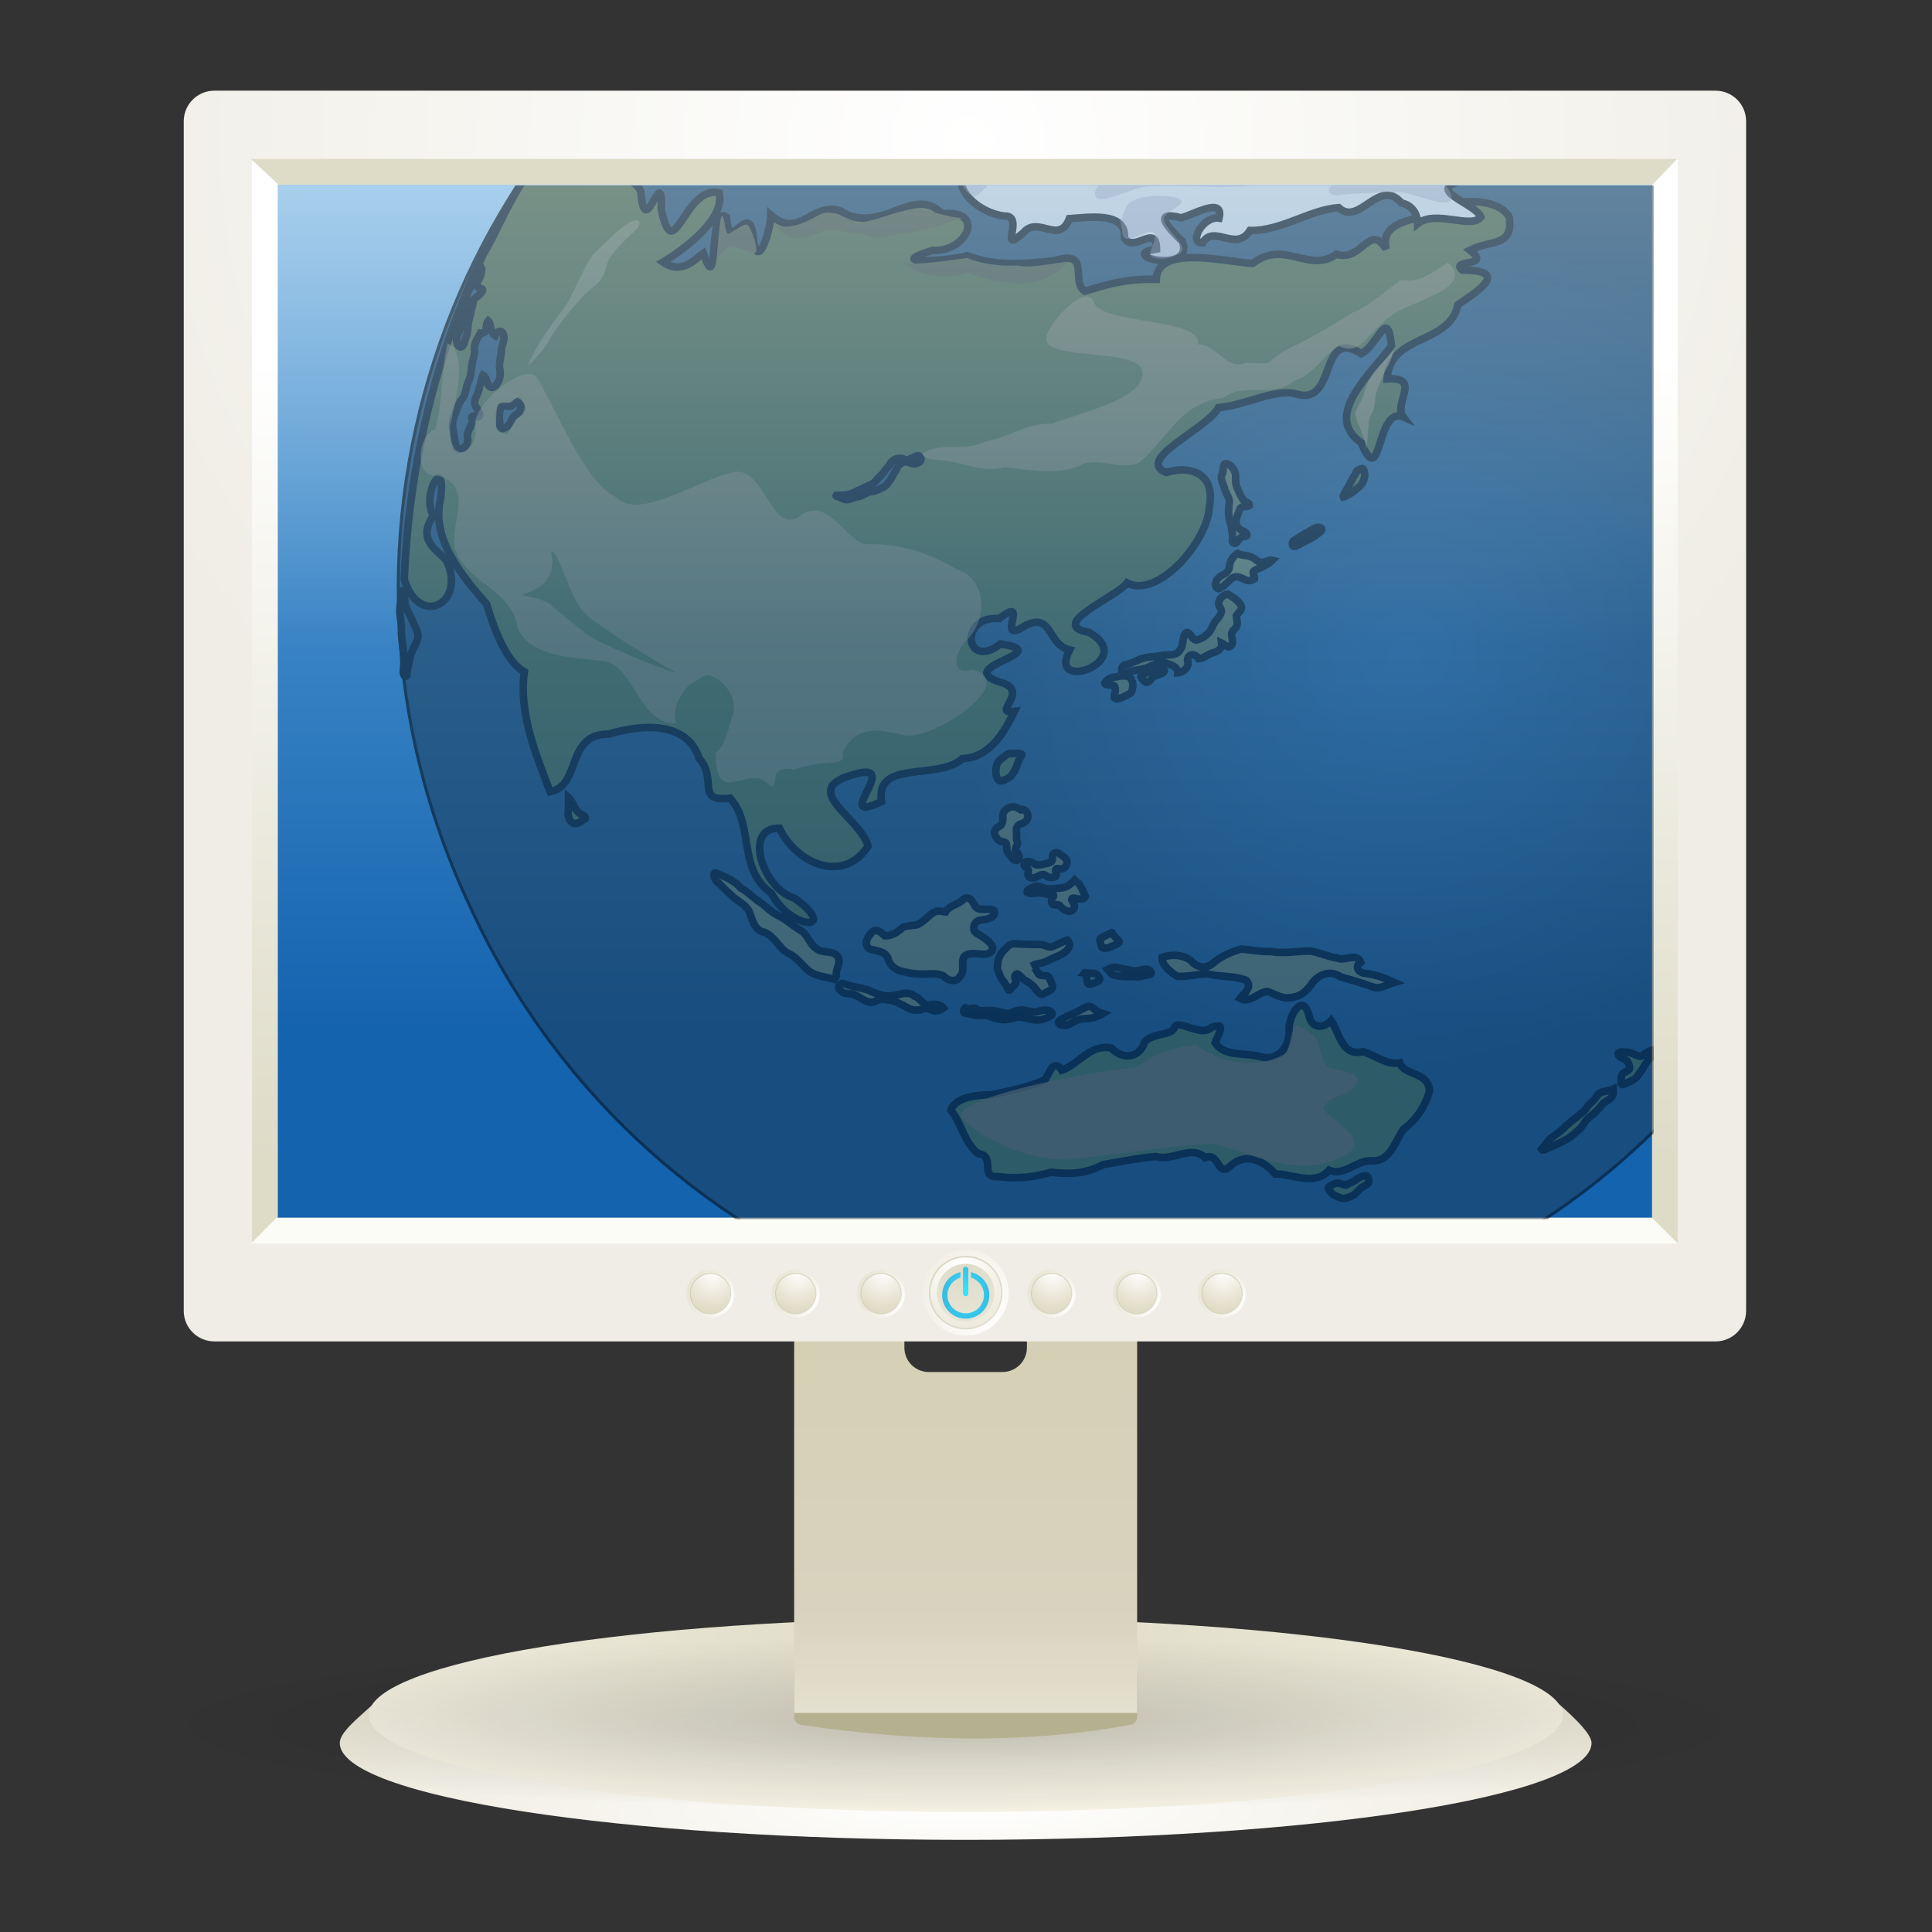 <?xml version="1.0" encoding="utf-8"?>
<!-- Generator: Adobe Illustrator 15.1.0, SVG Export Plug-In . SVG Version: 6.00 Build 0)  -->
<!DOCTYPE svg PUBLIC "-//W3C//DTD SVG 1.1//EN" "http://www.w3.org/Graphics/SVG/1.1/DTD/svg11.dtd">
<svg version="1.1" id="Layer_1" xmlns="http://www.w3.org/2000/svg" xmlns:xlink="http://www.w3.org/1999/xlink" x="0px" y="0px"
	 width="128px" height="128px" viewBox="0 0 128 128" enable-background="new 0 0 128 128" xml:space="preserve">
<rect x="0" y="0" width="128" height="128" fill="#333333" stroke="none"/>
<g id="svg5324" sodipodi:modified="true" sodipodi:docname="rihard_Computer_LCD_display.svg" xmlns:svg="http://www.w3.org/2000/svg" xmlns:inkscape="http://www.inkscape.org/namespaces/inkscape" xmlns:sodipodi="http://sodipodi.sourceforge.net/DTD/sodipodi-0.dtd" xmlns:rdf="http://www.w3.org/1999/02/22-rdf-syntax-ns#" xmlns:cc="http://web.resource.org/cc/" xmlns:dc="http://purl.org/dc/elements/1.1/" sodipodi:version="0.32" inkscape:output_extension="org.inkscape.output.svg.inkscape" inkscape:version="0.44+devel" sodipodi:docbase="C:\Documents and Settings\Molumen\Desktop" xmlns:ns1="http://sozi.baierouge.fr">
	
		<sodipodi:namedview  inkscape:pageshadow="2" objecttolerance="10" borderopacity="1.0" inkscape:window-height="977" inkscape:guide-bbox="true" inkscape:zoom="0.7" bordercolor="#666666" inkscape:document-units="px" inkscape:window-width="1280" inkscape:cx="466.66505" pagecolor="#ffffff" id="base" guidetolerance="10" inkscape:window-x="119" inkscape:pageopacity="0.0" gridtolerance="10000" inkscape:cy="238.97378" inkscape:window-y="101" showguides="true" inkscape:current-layer="layer1">
		</sodipodi:namedview>
	<g id="layer1" transform="translate(-98.261 -127.61)" inkscape:groupmode="layer" inkscape:label="Layer 1">
		<g id="g2093" transform="matrix(.942 0 0 .942 21.367 22.435)">
			<g id="g2084">
				<g id="g5182" transform="matrix(1.282 0 0 1.282 19.881 56.719)">
					
						<radialGradient id="path5184_1_" cx="856.096" cy="8591.103" r="146.576" gradientTransform="matrix(0.449 0 0 0.067 -283.082 -433.365)" gradientUnits="userSpaceOnUse">
						<stop  offset="0" style="stop-color:#FFFFFF"/>
						<stop  offset="1" style="stop-color:#E0DBC4"/>
					</radialGradient>
					<path id="path5184" sodipodi:nodetypes="cssscsc" fill="url(#path5184_1_)" d="M68.801,136.194
						c-0.961,0.881-1.996,1.678-1.996,2.275c0,2.933,15.383,5.316,34.337,5.316c18.954,0,34.337-2.384,34.337-5.316
						c0-0.598-1.422-1.825-2.253-2.534c-1.931,2.635-15.327,5.508-32.083,5.508C84.384,141.442,70.73,138.829,68.801,136.194z"/>
					
						<radialGradient id="path5186_1_" cx="1129.702" cy="10284.143" r="139.835" gradientTransform="matrix(0.342 0 0 0.055 -284.987 -433.347)" gradientUnits="userSpaceOnUse">
						<stop  offset="0" style="stop-color:#DEDBC7"/>
						<stop  offset="1" style="stop-color:#F4F1E3"/>
					</radialGradient>
					
						<path id="path5186" sodipodi:cx="266.52026" sodipodi:cy="440.30438" sodipodi:ry="22.688124" sodipodi:type="arc" sodipodi:rx="139.77971" fill="url(#path5186_1_)" d="
						M133.894,136.938c0,2.935-14.662,5.315-32.748,5.315c-18.087,0-32.748-2.38-32.748-5.315c0-2.937,14.662-5.315,32.748-5.315
						C119.232,131.622,133.894,134.002,133.894,136.938z"/>
				</g>
				
					<radialGradient id="path5272_1_" cx="1627.403" cy="20582.047" r="177.362" gradientTransform="matrix(0.32 0 0 0.035 -371.992 -487.406)" gradientUnits="userSpaceOnUse">
					<stop  offset="0" style="stop-color:#000000"/>
					<stop  offset="1" style="stop-color:#000000;stop-opacity:0"/>
				</radialGradient>
				
					<path id="path5272" sodipodi:cx="274.75818" sodipodi:cy="438.67413" sodipodi:ry="23.603386" sodipodi:type="arc" sodipodi:rx="177.3942" opacity="0.192" fill="url(#path5272_1_)" enable-background="new    " d="
					M213.493,231.895c0,3.852-28.654,6.976-64,6.976c-35.346,0-64-3.123-64-6.976c0-3.853,28.654-6.976,64-6.976
					C184.838,224.919,213.493,228.042,213.493,231.895z"/>
				<g id="g5188" transform="matrix(1.282 0 0 1.282 26.824 49.03)">
					<path id="path5190" sodipodi:nodetypes="ccccccccc" fill="#B4B190" d="M86.77,140.188h17.908c0.254,0,0.454,0.202,0.454,0.455
						v2.393c0,0.251-0.201,0.451-0.454,0.451c-5.969,1.083-11.939,0.87-17.908,0c-0.251,0-0.452-0.201-0.452-0.451v-2.393
						C86.317,140.39,86.519,140.188,86.77,140.188z"/>
					
						<linearGradient id="path5192_1_" gradientUnits="userSpaceOnUse" x1="769.091" y1="1804.265" x2="769.091" y2="1898.678" gradientTransform="matrix(0.342 0 0 0.342 -167.15 -496.001)">
						<stop  offset="0" style="stop-color:#D4CFB4"/>
						<stop  offset="0.5" style="stop-color:#D8D3BE"/>
						<stop  offset="1" style="stop-color:#FAF8EF"/>
					</linearGradient>
					<path id="path5192" fill="url(#path5192_1_)" d="M86.317,120.698v22.119h18.816v-22.119h-6.046v2.08
						c0,0.743-0.602,1.338-1.347,1.338h-4.035c-0.745,0-1.34-0.595-1.34-1.338v-2.08H86.317z"/>
				</g>
			</g>
			<g id="g5691">
				
					<radialGradient id="rect5196_1_" cx="1444.62" cy="2192.767" r="182.306" gradientTransform="matrix(0.359 0 0 0.321 -368.834 -582.371)" gradientUnits="userSpaceOnUse">
					<stop  offset="0" style="stop-color:#FFFFFF"/>
					<stop  offset="1" style="stop-color:#EFEDE5"/>
				</radialGradient>
				<path id="rect5196" fill="url(#rect5196_1_)" d="M96.704,118.028h105.579c1.19,0,2.153,0.964,2.153,2.153v83.661
					c0,1.191-0.965,2.153-2.153,2.153H96.704c-1.189,0-2.153-0.964-2.153-2.153v-83.661
					C94.551,118.992,95.515,118.028,96.704,118.028z"/>
				
					<linearGradient id="rect5198_1_" gradientUnits="userSpaceOnUse" x1="2599.628" y1="3310.475" x2="2599.628" y2="3801.844" gradientTransform="matrix(0.208 0 0 0.208 -391.483 -606.74)">
					<stop  offset="0" style="stop-color:#9DDBFF"/>
					<stop  offset="1" style="stop-color:#1463AF"/>
				</linearGradient>
				<rect id="rect5198" x="101.156" y="124.633" fill="url(#rect5198_1_)" width="96.674" height="72.656"/>
				
					<linearGradient id="path5200_1_" gradientUnits="userSpaceOnUse" x1="1932.884" y1="2398.11" x2="1932.884" y2="2649.992" gradientTransform="matrix(0.267 0 0 0.293 -366.042 -619.343)">
					<stop  offset="0" style="stop-color:#FFFFFF"/>
					<stop  offset="1" style="stop-color:#FFFFFF;stop-opacity:0"/>
				</linearGradient>
				<path id="path5200" fill="url(#path5200_1_)" d="M101.158,124.635v39.411h96.674v-39.411H101.158z"/>
				<path id="path5202" sodipodi:nodetypes="ccccc" fill="#DEDBC7" d="M99.279,122.831h100.292l-1.742,1.801h-96.674L99.279,122.831
					L99.279,122.831z"/>
				
					<linearGradient id="path5204_1_" gradientUnits="userSpaceOnUse" x1="1753.897" y1="2944.376" x2="1753.897" y2="2734.612" gradientTransform="matrix(0.267 0 0 0.267 -367.543 -593.173)">
					<stop  offset="0" style="stop-color:#DEDBC7"/>
					<stop  offset="1" style="stop-color:#FFFFFF"/>
				</linearGradient>
				<path id="path5204" sodipodi:nodetypes="ccccc" fill="url(#path5204_1_)" d="M99.354,199.063v-76.157l1.802,1.675v72.648
					L99.354,199.063z"/>
				<path id="path5206" sodipodi:nodetypes="ccccc" fill="#FCFCF6" d="M199.676,199.114H99.279l1.792-1.799h96.782L199.676,199.114z
					"/>
				
					<linearGradient id="path5208_1_" gradientUnits="userSpaceOnUse" x1="-2088.97" y1="2944.378" x2="-2088.97" y2="2734.612" gradientTransform="matrix(-0.267 0 0 0.267 -358.446 -593.043)">
					<stop  offset="0" style="stop-color:#DEDBC7"/>
					<stop  offset="1" style="stop-color:#FFFFFF"/>
				</linearGradient>
				<path id="path5208" sodipodi:nodetypes="ccccc" fill="url(#path5208_1_)" d="M199.622,199.09v-76.264l-1.801,1.886v72.595
					L199.622,199.09z"/>
				<g id="g5210" transform="matrix(1.282 0 0 1.282 15.881 49.03)">
					<g id="g5212" transform="translate(-8.484 -26.418)">
						
							<radialGradient id="path5214_1_" cx="253.999" cy="677.829" r="5.75" gradientTransform="matrix(1.555 0 0 1.703 -280.968 -1007.019)" gradientUnits="userSpaceOnUse">
							<stop  offset="0" style="stop-color:#FFFFFF"/>
							<stop  offset="1" style="stop-color:#E0DBC4"/>
						</radialGradient>
						
							<path id="path5214" sodipodi:cx="288.25" sodipodi:cy="387.61218" sodipodi:ry="5.75" sodipodi:type="arc" sodipodi:rx="5.75" fill="url(#path5214_1_)" d="
							M115.107,146.181c0,1.302-1.056,2.356-2.359,2.356c-1.302,0-2.357-1.054-2.357-2.356c0-1.303,1.056-2.359,2.357-2.359
							C114.051,143.824,115.107,144.879,115.107,146.181z"/>
						
							<path id="path5216" sodipodi:cx="288.25" sodipodi:cy="387.61218" sodipodi:ry="5.75" sodipodi:type="arc" sodipodi:rx="5.75" fill="#B4B190" fill-opacity="0.401" d="
							M114.769,146.181c0,1.116-0.906,2.021-2.021,2.021c-1.116,0-2.021-0.905-2.021-2.021c0-1.117,0.904-2.021,2.021-2.021
							C113.863,144.16,114.769,145.064,114.769,146.181z"/>
						
							<radialGradient id="path5218_1_" cx="411.702" cy="877.224" r="5.752" gradientTransform="matrix(0.961 0 0 1.047 -283.144 -773.825)" gradientUnits="userSpaceOnUse">
							<stop  offset="0" style="stop-color:#FFFFFF"/>
							<stop  offset="1" style="stop-color:#E0DBC4"/>
						</radialGradient>
						
							<path id="path5218" sodipodi:cx="288.25" sodipodi:cy="387.61218" sodipodi:ry="5.75" sodipodi:type="arc" sodipodi:rx="5.75" fill="url(#path5218_1_)" d="
							M114.685,146.181c0,1.07-0.868,1.936-1.937,1.936c-1.069,0-1.937-0.867-1.937-1.936c0-1.069,0.867-1.937,1.937-1.937
							C113.818,144.244,114.685,145.112,114.685,146.181z"/>
						
							<radialGradient id="path5220_1_" cx="222.217" cy="656.673" r="5.763" gradientTransform="matrix(1.766 0 0 1.806 -279.76 -1041.121)" gradientUnits="userSpaceOnUse">
							<stop  offset="0" style="stop-color:#DEDBC7"/>
							<stop  offset="1" style="stop-color:#FFFFFF"/>
						</radialGradient>
						
							<path id="path5220" sodipodi:cx="288.25" sodipodi:cy="387.61218" sodipodi:ry="5.75" sodipodi:type="arc" sodipodi:rx="5.75" fill="url(#path5220_1_)" d="
							M114.329,146.18c0,0.874-0.708,1.582-1.582,1.582c-0.873,0-1.582-0.708-1.582-1.582c0-0.873,0.708-1.581,1.582-1.581
							C113.62,144.599,114.329,145.307,114.329,146.18z"/>
						
							<radialGradient id="path5222_1_" cx="753.495" cy="1126.646" r="5.509" gradientTransform="matrix(0.517 0 0 0.684 -276.762 -624.413)" gradientUnits="userSpaceOnUse">
							<stop  offset="0" style="stop-color:#31E8FF"/>
							<stop  offset="1" style="stop-color:#4283C1"/>
						</radialGradient>
						<path id="path5222" fill="url(#path5222_1_)" d="M112.749,144.757c-0.082,0-0.148,0.065-0.148,0.146v1.326
							c0,0.078,0.065,0.146,0.148,0.146c0.08,0,0.145-0.066,0.145-0.146v-1.326C112.894,144.821,112.828,144.757,112.749,144.757z
							 M112.461,145.054c-0.577,0.132-1.005,0.647-1.005,1.261c0,0.714,0.579,1.293,1.293,1.293c0.712,0,1.294-0.579,1.294-1.293
							c0-0.615-0.432-1.13-1.005-1.261v0.302c0.412,0.125,0.712,0.506,0.712,0.959c0,0.552-0.446,0.999-1,0.999
							c-0.553,0-1.001-0.447-1.001-0.999c0-0.453,0.3-0.834,0.712-0.959V145.054z"/>
					</g>
					<g id="g5224" transform="matrix(.804 0 0 .804 64.82 23.134)">
						
							<radialGradient id="path5226_1_" cx="555.88" cy="1288.231" r="5.751" gradientTransform="matrix(0.699 0 0 0.765 -332.512 -864.569)" gradientUnits="userSpaceOnUse">
							<stop  offset="0" style="stop-color:#FFFFFF"/>
							<stop  offset="1" style="stop-color:#E0DBC4"/>
						</radialGradient>
						
							<path id="path5226" sodipodi:cx="288.25" sodipodi:cy="387.61218" sodipodi:ry="5.75" sodipodi:type="arc" sodipodi:rx="5.75" fill="url(#path5226_1_)" d="
							M56.558,120.251c0,0.906-0.736,1.639-1.64,1.639c-0.907,0-1.64-0.735-1.64-1.639c0-0.907,0.734-1.64,1.64-1.64
							C55.825,118.611,56.558,119.345,56.558,120.251z"/>
						
							<path id="path5228" sodipodi:cx="288.25" sodipodi:cy="387.61218" sodipodi:ry="5.75" sodipodi:type="arc" sodipodi:rx="5.75" fill="#A6A48B" fill-opacity="0.401" d="
							M56.324,120.252c0,0.777-0.629,1.406-1.405,1.406c-0.777,0-1.407-0.629-1.407-1.406s0.63-1.407,1.407-1.407
							C55.695,118.848,56.324,119.475,56.324,120.252z"/>
						
							<radialGradient id="path5230_1_" cx="994.205" cy="1844.194" r="5.748" gradientTransform="matrix(0.432 0 0 0.47 -374.475 -748.053)" gradientUnits="userSpaceOnUse">
							<stop  offset="0" style="stop-color:#FFFFFF"/>
							<stop  offset="1" style="stop-color:#E0DBC4"/>
						</radialGradient>
						
							<path id="path5230" sodipodi:cx="288.25" sodipodi:cy="387.61218" sodipodi:ry="5.75" sodipodi:type="arc" sodipodi:rx="5.75" fill="url(#path5230_1_)" d="
							M56.263,120.25c0,0.745-0.602,1.346-1.346,1.346s-1.346-0.603-1.346-1.346c0-0.745,0.604-1.347,1.346-1.347
							C55.662,118.903,56.263,119.506,56.263,120.25z"/>
					</g>
					<g id="g5232" transform="matrix(.804 0 0 .804 84.82 23.134)">
						
							<radialGradient id="path5234_1_" cx="505.345" cy="1288.231" r="5.754" gradientTransform="matrix(0.699 0 0 0.765 -316.267 -864.569)" gradientUnits="userSpaceOnUse">
							<stop  offset="0" style="stop-color:#FFFFFF"/>
							<stop  offset="1" style="stop-color:#E0DBC4"/>
						</radialGradient>
						
							<path id="path5234" sodipodi:cx="288.25" sodipodi:cy="387.61218" sodipodi:ry="5.75" sodipodi:type="arc" sodipodi:rx="5.75" fill="url(#path5234_1_)" d="
							M37.5,120.251c0,0.906-0.736,1.639-1.64,1.639c-0.906,0-1.64-0.735-1.64-1.639c0-0.907,0.735-1.64,1.64-1.64
							C36.766,118.611,37.5,119.345,37.5,120.251z"/>
						
							<path id="path5236" sodipodi:cx="288.25" sodipodi:cy="387.61218" sodipodi:ry="5.75" sodipodi:type="arc" sodipodi:rx="5.75" fill="#A6A48B" fill-opacity="0.401" d="
							M37.267,120.252c0,0.777-0.63,1.406-1.406,1.406c-0.778,0-1.406-0.629-1.406-1.406s0.628-1.407,1.406-1.407
							C36.637,118.848,37.267,119.475,37.267,120.252z"/>
						
							<radialGradient id="path5238_1_" cx="943.674" cy="1844.194" r="5.751" gradientTransform="matrix(0.432 0 0 0.47 -371.713 -748.053)" gradientUnits="userSpaceOnUse">
							<stop  offset="0" style="stop-color:#FFFFFF"/>
							<stop  offset="1" style="stop-color:#E0DBC4"/>
						</radialGradient>
						
							<path id="path5238" sodipodi:cx="288.25" sodipodi:cy="387.61218" sodipodi:ry="5.75" sodipodi:type="arc" sodipodi:rx="5.75" fill="url(#path5238_1_)" d="
							M37.206,120.25c0,0.745-0.604,1.346-1.346,1.346c-0.745,0-1.348-0.603-1.348-1.346c0-0.745,0.604-1.347,1.348-1.347
							C36.604,118.903,37.206,119.506,37.206,120.25z"/>
					</g>
					<g id="g5240" transform="matrix(.804 0 0 .804 104.82 23.134)">
						
							<radialGradient id="path5242_1_" cx="454.811" cy="1288.231" r="5.751" gradientTransform="matrix(0.699 0 0 0.765 -300.022 -864.569)" gradientUnits="userSpaceOnUse">
							<stop  offset="0" style="stop-color:#FFFFFF"/>
							<stop  offset="1" style="stop-color:#E0DBC4"/>
						</radialGradient>
						
							<path id="path5242" sodipodi:cx="288.25" sodipodi:cy="387.61218" sodipodi:ry="5.75" sodipodi:type="arc" sodipodi:rx="5.75" fill="url(#path5242_1_)" d="
							M18.441,120.251c0,0.906-0.734,1.639-1.639,1.639c-0.907,0-1.64-0.735-1.64-1.639c0-0.907,0.736-1.64,1.64-1.64
							C17.709,118.611,18.441,119.345,18.441,120.251z"/>
						
							<path id="path5244" sodipodi:cx="288.25" sodipodi:cy="387.61218" sodipodi:ry="5.75" sodipodi:type="arc" sodipodi:rx="5.75" fill="#A6A48B" fill-opacity="0.401" d="
							M18.209,120.252c0,0.777-0.629,1.406-1.406,1.406s-1.407-0.629-1.407-1.406s0.63-1.407,1.407-1.407
							S18.209,119.475,18.209,120.252z"/>
						
							<radialGradient id="path5246_1_" cx="893.138" cy="1844.194" r="5.748" gradientTransform="matrix(0.432 0 0 0.47 -368.952 -748.053)" gradientUnits="userSpaceOnUse">
							<stop  offset="0" style="stop-color:#FFFFFF"/>
							<stop  offset="1" style="stop-color:#E0DBC4"/>
						</radialGradient>
						
							<path id="path5246" sodipodi:cx="288.25" sodipodi:cy="387.61218" sodipodi:ry="5.75" sodipodi:type="arc" sodipodi:rx="5.75" fill="url(#path5246_1_)" d="
							M18.15,120.25c0,0.745-0.604,1.346-1.347,1.346s-1.346-0.603-1.346-1.346c0-0.745,0.603-1.347,1.346-1.347
							S18.15,119.506,18.15,120.25z"/>
					</g>
					<g id="g5248" transform="matrix(.804 0 0 .804 24.82 23.134)">
						
							<radialGradient id="path5250_1_" cx="656.947" cy="1288.231" r="5.751" gradientTransform="matrix(0.699 0 0 0.765 -365.002 -864.569)" gradientUnits="userSpaceOnUse">
							<stop  offset="0" style="stop-color:#FFFFFF"/>
							<stop  offset="1" style="stop-color:#E0DBC4"/>
						</radialGradient>
						
							<path id="path5250" sodipodi:cx="288.25" sodipodi:cy="387.61218" sodipodi:ry="5.75" sodipodi:type="arc" sodipodi:rx="5.75" fill="url(#path5250_1_)" d="
							M94.674,120.251c0,0.906-0.734,1.639-1.64,1.639s-1.64-0.735-1.64-1.639c0-0.907,0.735-1.64,1.64-1.64
							C93.94,118.611,94.674,119.345,94.674,120.251z"/>
						
							<path id="path5252" sodipodi:cx="288.25" sodipodi:cy="387.61218" sodipodi:ry="5.75" sodipodi:type="arc" sodipodi:rx="5.75" fill="#A6A48B" fill-opacity="0.401" d="
							M94.44,120.252c0,0.777-0.629,1.406-1.406,1.406c-0.776,0-1.406-0.629-1.406-1.406s0.629-1.407,1.406-1.407
							C93.811,118.848,94.44,119.475,94.44,120.252z"/>
						
							<radialGradient id="path5254_1_" cx="1095.274" cy="1844.194" r="5.748" gradientTransform="matrix(0.432 0 0 0.47 -379.997 -748.053)" gradientUnits="userSpaceOnUse">
							<stop  offset="0" style="stop-color:#FFFFFF"/>
							<stop  offset="1" style="stop-color:#E0DBC4"/>
						</radialGradient>
						
							<path id="path5254" sodipodi:cx="288.25" sodipodi:cy="387.61218" sodipodi:ry="5.75" sodipodi:type="arc" sodipodi:rx="5.75" fill="url(#path5254_1_)" d="
							M94.38,120.25c0,0.745-0.603,1.346-1.347,1.346c-0.744,0-1.347-0.603-1.347-1.346c0-0.745,0.603-1.347,1.347-1.347
							C93.777,118.903,94.38,119.506,94.38,120.25z"/>
					</g>
					<g id="g5256" transform="matrix(.804 0 0 .804 4.82 23.134)">
						
							<radialGradient id="path5258_1_" cx="707.479" cy="1288.231" r="5.755" gradientTransform="matrix(0.699 0 0 0.765 -381.247 -864.569)" gradientUnits="userSpaceOnUse">
							<stop  offset="0" style="stop-color:#FFFFFF"/>
							<stop  offset="1" style="stop-color:#E0DBC4"/>
						</radialGradient>
						
							<path id="path5258" sodipodi:cx="288.25" sodipodi:cy="387.61218" sodipodi:ry="5.75" sodipodi:type="arc" sodipodi:rx="5.75" fill="url(#path5258_1_)" d="
							M113.732,120.251c0,0.906-0.735,1.639-1.64,1.639c-0.905,0-1.64-0.735-1.64-1.639c0-0.907,0.735-1.64,1.64-1.64
							C112.997,118.611,113.732,119.345,113.732,120.251z"/>
						
							<path id="path5260" sodipodi:cx="288.25" sodipodi:cy="387.61218" sodipodi:ry="5.75" sodipodi:type="arc" sodipodi:rx="5.75" fill="#A6A48B" fill-opacity="0.401" d="
							M113.498,120.252c0,0.777-0.629,1.406-1.406,1.406c-0.776,0-1.406-0.629-1.406-1.406s0.629-1.407,1.406-1.407
							C112.869,118.848,113.498,119.475,113.498,120.252z"/>
						
							<radialGradient id="path5262_1_" cx="1145.806" cy="1844.194" r="5.748" gradientTransform="matrix(0.432 0 0 0.47 -382.759 -748.053)" gradientUnits="userSpaceOnUse">
							<stop  offset="0" style="stop-color:#FFFFFF"/>
							<stop  offset="1" style="stop-color:#E0DBC4"/>
						</radialGradient>
						
							<path id="path5262" sodipodi:cx="288.25" sodipodi:cy="387.61218" sodipodi:ry="5.75" sodipodi:type="arc" sodipodi:rx="5.75" fill="url(#path5262_1_)" d="
							M113.438,120.25c0,0.745-0.603,1.346-1.347,1.346c-0.744,0-1.347-0.603-1.347-1.346c0-0.745,0.603-1.347,1.347-1.347
							C112.835,118.903,113.438,119.506,113.438,120.25z"/>
					</g>
					<g id="g5264" transform="matrix(.804 0 0 .804 -15.18 23.134)">
						
							<radialGradient id="path5266_1_" cx="758.015" cy="1288.231" r="5.751" gradientTransform="matrix(0.699 0 0 0.765 -397.492 -864.569)" gradientUnits="userSpaceOnUse">
							<stop  offset="0" style="stop-color:#FFFFFF"/>
							<stop  offset="1" style="stop-color:#E0DBC4"/>
						</radialGradient>
						
							<path id="path5266" sodipodi:cx="288.25" sodipodi:cy="387.61218" sodipodi:ry="5.75" sodipodi:type="arc" sodipodi:rx="5.75" fill="url(#path5266_1_)" d="
							M132.789,120.251c0,0.906-0.735,1.639-1.64,1.639c-0.906,0-1.64-0.735-1.64-1.639c0-0.907,0.734-1.64,1.64-1.64
							C132.055,118.611,132.789,119.345,132.789,120.251z"/>
						
							<path id="path5268" sodipodi:cx="288.25" sodipodi:cy="387.61218" sodipodi:ry="5.75" sodipodi:type="arc" sodipodi:rx="5.75" fill="#A6A48B" fill-opacity="0.401" d="
							M132.555,120.252c0,0.777-0.629,1.406-1.406,1.406c-0.777,0-1.406-0.629-1.406-1.406s0.629-1.407,1.406-1.407
							C131.926,118.846,132.555,119.475,132.555,120.252z"/>
						
							<radialGradient id="path5270_1_" cx="1196.341" cy="1844.194" r="5.748" gradientTransform="matrix(0.432 0 0 0.47 -385.522 -748.053)" gradientUnits="userSpaceOnUse">
							<stop  offset="0" style="stop-color:#FFFFFF"/>
							<stop  offset="1" style="stop-color:#E0DBC4"/>
						</radialGradient>
						
							<path id="path5270" sodipodi:cx="288.25" sodipodi:cy="387.61218" sodipodi:ry="5.75" sodipodi:type="arc" sodipodi:rx="5.75" fill="url(#path5270_1_)" d="
							M132.496,120.25c0,0.745-0.603,1.346-1.347,1.346c-0.744,0-1.347-0.603-1.347-1.346c0-0.745,0.603-1.347,1.347-1.347
							C131.892,118.903,132.496,119.506,132.496,120.25z"/>
					</g>
				</g>
			</g>
		</g>
	</g>
</g>
<g id="Layer_2" opacity="0.5">
	<g>
		<g>
			<defs>
				<rect id="SVGID_1_" x="18.442" y="12.288" width="91.113" height="68.478"/>
			</defs>
			<clipPath id="SVGID_2_">
				<use xlink:href="#SVGID_1_"  overflow="visible"/>
			</clipPath>
			<g id="layer3" clip-path="url(#SVGID_2_)">
				
					<radialGradient id="path5437_1_" cx="-102.998" cy="520.462" r="29.093" gradientTransform="matrix(0.932 -0.434 0.393 0.843 -15.44 -440.102)" gradientUnits="userSpaceOnUse">
					<stop  offset="0" style="stop-color:#295A85"/>
					<stop  offset="1" style="stop-color:#1C3850"/>
				</radialGradient>
				
					<path id="path5437" fill="url(#path5437_1_)" stroke="#000000" stroke-width="0.201" stroke-linecap="round" stroke-linejoin="round" d="
					M119.373,18.948c11.602,24.474,1.316,53.651-22.971,65.167C72.115,95.633,43.02,85.127,31.419,60.649
					c-0.089-0.188-0.177-0.376-0.263-0.565C19.554,35.608,29.838,6.431,54.127-5.084c24.288-11.515,53.381-1.009,64.982,23.467
					C119.199,18.57,119.287,18.759,119.373,18.948z"/>
				<path id="path6326" fill="#DCDBDD" stroke="#000000" stroke-width="0.5" d="M59.467,85.695c1.42-0.734,2.898,0.369,4.194,0.891
					c1.135,0.168,2.243,0.463,3.346,0.635c1.584-0.375,3.22-0.014,4.828-0.168c0.933-0.272,1.461,1.262,2.041,0.127
					c1.146,0.705,1.851-0.83,3.144-0.283c1.395,0.101,2.807,0.302,4.186-0.012c3.441-0.268,6.939-0.479,10.227-1.623
					c1.957-0.592,3.902-1.229,5.836-1.889c-5.83,3.393-12.578,5.086-19.297,5.318c-5.998,0.129-12.047-0.703-17.729-2.642
					C59.987,85.934,59.688,85.874,59.467,85.695L59.467,85.695z"/>
				<path id="path7213" fill="#475422" stroke="#000000" stroke-width="0.5" d="M106.879,72.16c-0.275,0.125-0.592,0.123-0.867,0.24
					c-0.209,0.139-0.301,0.393-0.492,0.557c-0.17,0.146-0.334,0.299-0.44,0.502c-0.152,0.193-0.367,0.328-0.547,0.496
					c-0.312,0.258-0.654,0.482-0.927,0.789c-0.28,0.258-0.6,0.469-0.901,0.699c-0.216,0.221-0.392,0.473-0.58,0.713
					c0.08,0.123,0.353-0.07,0.489-0.107c0.408-0.199,0.832-0.365,1.229-0.592c0.304-0.195,0.572-0.436,0.839-0.676
					c0.241-0.262,0.379-0.615,0.682-0.818c0.316-0.215,0.568-0.506,0.801-0.803c0.217-0.236,0.623-0.307,0.697-0.66
					C106.885,72.391,106.885,72.273,106.879,72.16L106.879,72.16z"/>
				<path id="path8102" fill="#475422" stroke="#000000" stroke-width="0.5" d="M109.945,69.322
					c0.039,0.195-0.248,0.188-0.379,0.229c-0.295,0.037-0.535,0.223-0.771,0.387c-0.135,0.119-0.309-0.024-0.455-0.061
					c-0.186-0.062-0.363-0.164-0.561-0.18c-0.178,0.043-0.379-0.08-0.537,0.049c-0.152,0.145,0.117,0.283,0.229,0.352
					c0.125,0.076,0.295,0.098,0.367,0.242c0.074,0.135,0.127,0.295,0.131,0.451c-0.059,0.152-0.244,0.184-0.367,0.27
					c-0.168,0.088-0.188,0.297-0.205,0.465c0.019,0.103-0.043,0.353,0.095,0.334c0.256-0.092,0.506-0.205,0.741-0.336
					c0.25-0.166,0.388-0.442,0.566-0.676c0.188-0.293,0.34-0.629,0.639-0.832c0.166-0.127,0.34-0.244,0.521-0.354
					C110.066,69.572,109.986,69.422,109.945,69.322L109.945,69.322z"/>
				<path id="path8104" fill="#475422" stroke="#000000" stroke-width="0.5" d="M89.172,78.518c0.254-0.147,0.547-0.235,0.777-0.432
					c0.164-0.104,0.35-0.195,0.549-0.191c0.156,0.039,0.186,0.232,0.203,0.367c-0.031,0.168-0.201,0.252-0.336,0.33
					c-0.211,0.096-0.361,0.279-0.518,0.441c-0.17,0.189-0.42,0.268-0.656,0.336c-0.107,0.035-0.219,0.049-0.328,0.006
					c-0.15-0.051-0.297-0.111-0.443-0.176c-0.176-0.102-0.307-0.264-0.41-0.434c-0.031-0.142,0.131-0.211,0.234-0.259
					c0.172-0.086,0.377-0.176,0.564-0.086C88.928,78.463,89.047,78.494,89.172,78.518L89.172,78.518z"/>
				<path id="path8106" fill="#475422" stroke="#000000" stroke-width="0.5" d="M94.701,72.287
					c-0.234,0.908-0.846,1.906-1.697,2.506c-0.596,0.795-0.869,2.197-2.125,2.115c-1.025-0.055-1.82,1.043-2.822,0.621
					c-0.971,1.082-2.399,0.24-3.568,0.25c-0.817-0.945-1.997-1.449-3.01-0.498c-0.844,0.758-0.676-1.01-1.647-0.582
					c-0.888-0.871-2.146,0.256-3.269-0.076c-1.166,0.109-2.338,0.34-3.494,0.541c-1.104,0.607-2.237,0.656-3.438,0.496
					c-1.197,0.365-2.316,0.445-3.533,0.291c-1.24,0.115-0.094-1.383-1.279-1.514c-0.941-0.715-1.096-1.996-1.819-2.879
					c0.321-0.937,1.849-1.009,2.757-1.035c1.166-0.271,2.385-0.478,3.475-0.988c0.244-0.277,0.529-1.494,1.115-0.629
					c1.119-0.383,1.885-1.766,3.283-1.469c0.719,0.795,1.887,0.674,2.211-0.418c0.477-0.558,1.73-0.422,1.949-0.894
					c0.203-0.726,1.75,0.633,2.465-0.051c1.102-0.441,0.408,0.521,0.248,1.01c0.645,0.983,2.062,0.621,3.053,0.938
					c1.199,0.307,1.943-0.781,1.848-1.84c-0.026-0.873,0.925-2.517,1.326-0.869c0.188,0.858,0.978,0.83,1.459,0.295
					c0.568,0.858,0.713,2.42,2.121,2.061c0.898,0.285,1.529,0.9,2.418,0.738C93.002,71.262,94.678,70.996,94.701,72.287
					L94.701,72.287z"/>
				<path id="path8108" fill="#64633B" stroke="#000000" stroke-width="0.5" d="M92.369,65.084c-0.578-0.264-1.17-0.5-1.803-0.58
					c-0.479-0.012-0.906-0.397-0.412-0.754c-0.285-0.656-1.041-0.061-1.539-0.266c-0.631-0.094-1.197-0.387-1.82-0.477
					c-0.863,0-1.729,0.191-2.592,0.037c-0.664,0.02-1.314-0.119-1.963-0.166c-0.619,0.156-1.219,0.439-1.732,0.816
					c-0.494,0.523-1.195,0.484-1.631-0.08c-0.537-0.371-1.297-0.408-1.889-0.18c-0.041,0.498,0.594,0.99,1.01,1.248
					c0.656,0.047,1.314-0.14,1.975-0.171c0.851,0.238,1.771,0.103,2.596,0.443c0.476,0.498-0.312,1.021-0.426,1.19
					c0.635,0.363,1.209-0.401,1.82-0.459c0.529,0.183,1.029,0.537,1.621,0.394c0.607-0.047,1.061-0.492,1.367-0.97
					c0.459-0.592,1.217-0.837,1.865-0.393c0.709,0.211,1.426,0.402,2.117,0.668C91.451,65.574,91.893,65.219,92.369,65.084
					L92.369,65.084z"/>
				<path id="path8110" fill="#64633B" stroke="#000000" stroke-width="0.5" d="M68.32,64.013c0.125-0.059,0.393,0.322,0.479,0.508
					c0.058,0.121,0.453,0.131,0.55,0.131c0.143,0.006,0.241,0.312,0.321,0.483c0.146,0.312,0.041,0.421-0.271,0.566
					c-0.281,0.131-0.324,0.271-0.537,0.104c-0.166-0.132-0.273-0.367-0.42-0.484c-0.187-0.146-0.322-0.285-0.506-0.353
					c-0.109-0.038-0.375-0.348-0.424-0.387c-0.214-0.168-0.341,0.106-0.246,0.31c0.106,0.231-0.004,0.336-0.172,0.471
					c-0.113,0.092-0.188,0.43-0.339,0.109c-0.106-0.232-0.213-0.382-0.358-0.562c-0.125-0.156-0.195-0.42-0.281-0.602
					c-0.088-0.191-0.01-0.334-0.004-0.533c0.006-0.225,0.113-0.4,0.213-0.588c0.092-0.172,0.373-0.396,0.488-0.52
					c0.205-0.219,0.604-0.123,0.772-0.117c0.313,0.008,0.668,0.018,0.892,0.023c0.323,0.012,0.471-0.027,0.709,0.059
					c0.196,0.072,0.371,0.168,0.61,0.057l0.681-0.318c0.34-0.156,0.25-0.092,0.373,0.17c0.071,0.156-0.154,0.43-0.252,0.506
					c-0.265,0.217-0.627,0.342-0.943,0.488c-0.23,0.107-0.455,0.232-0.699,0.277C68.701,63.863,68.58,63.892,68.32,64.013
					L68.32,64.013z"/>
				<path id="path8112" fill="#64633B" stroke="#000000" stroke-width="0.5" d="M62.646,60.417c0.27-0.448,0.878-0.486,1.219-0.867
					c0.512-0.253,0.588,0.377,0.857,0.608c0.353,0.194,0.785-0.023,1.137,0.175c0.16,0.51-0.569,0.573-0.916,0.632
					c-0.445,0.046-0.616,0.716-0.176,0.896c0.334,0.199,0.666,0.42,0.916,0.715c0.285,0.418-0.205,0.697-0.576,0.639
					c-0.397,0.004-0.861-0.145-1.203,0.133c-0.299,0.379,0.074,0.93-0.273,1.298c-0.24,0.484-0.824,0.355-1.121,0.021
					c-0.424-0.237-0.91-0.123-1.365-0.129c-0.406-0.004-0.816-0.033-1.207-0.151c-0.518-0.043-1.014-0.412-1.119-0.934
					c-0.21-0.443-0.757-0.459-1.168-0.572c-0.431-0.195-0.229-0.771,0.044-1.02c0.253-0.445,0.692-0.092,0.921,0.137
					c0.436,0.029,0.85-0.236,1.156-0.52c0.375-0.258,0.907-0.043,1.257-0.365c0.404-0.227,0.666-0.731,1.169-0.752
					C62.349,60.37,62.495,60.409,62.646,60.417L62.646,60.417z"/>
				<path id="path8114" fill="#64633B" stroke="#000000" stroke-width="0.5" d="M73.096,67.146c-0.035,0.024-0.186,0.09-0.27,0.129
					c-0.266,0.119-0.549,0.217-0.844,0.205c-0.299,0.014-0.605,0.067-0.863,0.229c-0.225,0.129-0.471,0.283-0.738,0.219
					c-0.105-0.025-0.248-0.078-0.254-0.203c0.043-0.131,0.193-0.186,0.301-0.256c0.445-0.223,0.91-0.404,1.344-0.652
					c0.146-0.061,0.293-0.186,0.459-0.131c0.263,0.104,0.431,0.375,0.72,0.42C73,67.119,73.049,67.129,73.096,67.146L73.096,67.146z
					"/>
				<path id="path8118" fill="#64633B" stroke="#000000" stroke-width="0.5" d="M62.492,66.779c-0.26-0.303-0.683-0.262-1.027-0.185
					c-0.358-0.092-0.528-0.491-0.888-0.604c-0.262-0.225-0.613-0.209-0.926-0.125c-0.418,0.096-0.869,0.207-1.285,0.043
					c-0.287-0.076-0.572-0.164-0.833-0.309c-0.505-0.17-1.044-0.209-1.542-0.398c-0.297-0.162-0.591,0.174-0.321,0.418
					c0.211,0.271,0.566,0.178,0.854,0.256c0.431,0.139,0.766,0.535,1.243,0.529c0.297-0.049,0.577-0.312,0.895-0.182
					c0.563,0.024,1.054,0.321,1.534,0.586c0.312,0.145,0.679,0.153,1,0.028c0.366-0.088,0.724,0.287,1.079,0.072
					C62.35,66.873,62.422,66.828,62.492,66.779L62.492,66.779z"/>
				<path id="path8120" fill="#64633B" stroke="#000000" stroke-width="0.5" d="M55.268,64.881c-0.628-0.191-1.357-0.189-1.842-0.7
					c-0.361-0.342-0.666-0.75-1.119-0.98c-0.414-0.184-0.661-0.549-0.943-0.879c-0.256-0.262-0.529-0.549-0.904-0.605
					c-0.529-0.23-0.627-0.86-0.83-1.334c-0.248-0.495-0.803-0.678-1.166-1.062c-0.3-0.253-0.566-0.546-0.846-0.816
					c-0.312-0.125-0.536-0.935-0.017-0.592c0.552,0.211,1.097,0.48,1.495,0.93c0.396,0.219,0.712,0.529,1.064,0.802
					c0.484,0.293,0.854,0.737,1.356,0.996c0.537,0.248,0.967,0.662,1.47,0.966c0.543,0.268,0.627,0.957,1.129,1.256
					c0.406,0.332,1.066,0.057,1.387,0.514c0.267,0.393-0.18,0.844-0.082,1.271C55.383,64.732,55.326,64.807,55.268,64.881
					L55.268,64.881z"/>
				<path id="path8122" fill="#64633B" stroke="#000000" stroke-width="0.5" d="M63.955,66.781c0.241,0.17,0.561-0.115,0.792,0.09
					c0.16,0.143,0.412,0.082,0.612,0.078c0.254-0.035,0.507,0.021,0.759,0.059c0.315,0.078,0.674,0.234,0.983,0.047
					c0.287-0.143,0.621-0.184,0.933-0.096c0.266,0.066,0.559,0.148,0.823,0.023c0.254-0.058,0.56-0.109,0.787,0.053
					c0.238,0.248-0.25,0.365-0.422,0.455c-0.307,0.113-0.647,0.117-0.961,0.023c-0.332-0.029-0.66-0.199-0.996-0.089
					c-0.346,0.084-0.707,0.185-1.062,0.097c-0.406-0.027-0.767-0.33-1.188-0.244c-0.371,0.031-0.731-0.092-1.092-0.156
					C63.764,67.053,63.852,66.855,63.955,66.781L63.955,66.781z"/>
				<path id="path8124" fill="#64633B" stroke="#000000" stroke-width="0.5" d="M71.346,58.163c-0.123,0.148,0.062,0.292,0.15,0.4
					c0.176,0.258,0.293,0.553,0.42,0.836c-0.076,0.186-0.309,0.174-0.473,0.159c-0.139,0.013-0.406-0.167-0.447,0.044
					c0.055,0.157,0.188,0.289,0.189,0.466c0.006,0.227-0.267,0.356-0.463,0.289c-0.197-0.052-0.367-0.178-0.496-0.332
					c-0.127-0.204-0.365,0.026-0.502-0.13c-0.105-0.134-0.062-0.325,0.034-0.45c0.113-0.125,0.015-0.245-0.133-0.181
					c-0.34,0.008-0.666-0.156-1.006-0.088c-0.187,0.023-0.394,0.055-0.562-0.051c-0.069-0.226,0.244-0.248,0.375-0.341
					c0.209-0.136,0.476-0.066,0.685,0.032c0.432,0.146,0.889,0.033,1.327-0.007c0.343-0.064,0.595-0.332,0.816-0.581
					C71.289,58.205,71.316,58.183,71.346,58.163L71.346,58.163z"/>
				<path id="path8126" fill="#64633B" stroke="#000000" stroke-width="0.5" d="M67.633,53.653c0.205-0.102,0.393,0.115,0.453,0.292
					c0.098,0.278-0.139,0.564-0.406,0.624c-0.227,0.057-0.387,0.272-0.336,0.505c0.027,0.227-0.039,0.457,0.047,0.672
					c0.127,0.235-0.219,0.398-0.074,0.621c0.07,0.156,0.273,0.274,0.201,0.467c-0.043,0.204-0.295,0.226-0.412,0.078
					c-0.146-0.14-0.229-0.33-0.358-0.483c-0.101-0.185,0.008-0.415-0.113-0.592c-0.18-0.114-0.442-0.058-0.565-0.269
					c-0.146-0.165-0.267-0.433-0.111-0.63c0.107-0.169,0.352-0.178,0.422-0.374c0.086-0.171,0.062-0.365,0.057-0.546
					c0.051-0.428,0.599-0.713,0.972-0.485C67.481,53.571,67.555,53.615,67.633,53.653L67.633,53.653z"/>
				<path id="path8128" fill="#64633B" stroke="#000000" stroke-width="0.5" d="M70.027,56.489c0.209,0.062,0.369,0.22,0.531,0.354
					c0.114,0.104,0.194,0.284,0.1,0.427c-0.051,0.123-0.127,0.273-0.275,0.287c-0.131,0.059-0.27-0.063-0.395-0.002
					c-0.146,0.141,0.08,0.347-0.039,0.496c-0.119,0.111-0.301,0.086-0.449,0.068c-0.141-0.015-0.227-0.148-0.357-0.182
					c-0.203-0.021-0.365,0.138-0.549,0.193c-0.152,0.057-0.363,0.057-0.461-0.094c-0.096-0.151,0.082-0.357-0.059-0.489
					c-0.086-0.082-0.242-0.14-0.227-0.283c0.002-0.174,0.207-0.207,0.34-0.177c0.158,0.016,0.285,0.113,0.416,0.191
					c0.198,0.076,0.408-0.016,0.608-0.039c0.16-0.034,0.33-0.067,0.465-0.162c0.119-0.154-0.016-0.38,0.123-0.525
					C69.865,56.502,69.951,56.496,70.027,56.489L70.027,56.489z"/>
				<path id="path8130" fill="#64633B" stroke="#000000" stroke-width="0.5" d="M73.637,61.822c0.031-0.018,0.055-0.059,0-0.029
					c-0.248,0.113-0.484,0.252-0.729,0.371c-0.046,0.059-0.023,0.139-0.019,0.205c0.025,0.137,0.062,0.271,0.115,0.396
					c0.059,0.064,0.16,0.057,0.242,0.053c0.129-0.01,0.256-0.049,0.373-0.107c0.182-0.082,0.395-0.131,0.527-0.293
					c0.01-0.066-0.078-0.123-0.113-0.18C73.906,62.095,73.773,61.957,73.637,61.822L73.637,61.822z"/>
				<path id="path8132" fill="#475422" stroke="#000000" stroke-width="0.5" d="M71.844,64.464c0.15-0.184,0.121,0.463,0.221,0.681
					c0.072,0.153,0.492-0.035,0.636-0.103c0.297-0.14,0.112-0.306-0.025-0.476C72.566,64.437,72.063,64.488,71.844,64.464
					L71.844,64.464z"/>
				<path id="path8134" fill="#64633B" stroke="#000000" stroke-width="0.5" d="M73.393,64.23c0.133,0.168,0.279,0.372,0.51,0.401
					c0.464,0.094,0.938,0.062,1.404,0.084c0.226,0.004,0.441-0.053,0.656-0.105c0.121-0.026,0.383-0.049,0.293-0.23
					c-0.113-0.174-0.348-0.186-0.531-0.148c-0.25,0.049-0.51,0.139-0.766,0.066c-0.244-0.07-0.504-0.068-0.746-0.15
					c-0.223-0.066-0.475-0.1-0.686,0.021C73.482,64.187,73.438,64.208,73.393,64.23L73.393,64.23z"/>
				<path id="path8136" fill="#475422" stroke="#000000" stroke-width="0.5" d="M66.865,49.917c-0.191,0.075-0.338,0.225-0.506,0.34
					c-0.152,0.105-0.281,0.253-0.326,0.436c-0.055,0.19-0.061,0.39-0.049,0.585c0.021,0.142,0.07,0.282,0.158,0.396
					c0.121,0.109,0.297,0.044,0.426-0.011c0.193-0.077,0.385-0.185,0.494-0.366c0.133-0.166,0.235-0.354,0.301-0.557
					c0.086-0.236,0.156-0.487,0.322-0.684c0.051-0.154-0.179-0.141-0.277-0.146c-0.174,0.003-0.35,0.037-0.525,0.008L66.865,49.917
					L66.865,49.917z"/>
				<path id="path8138" fill="#5A5F38" stroke="#000000" stroke-width="0.5" d="M73.684,44.885
					c-0.201,0.059-0.379,0.194-0.498,0.366c0.029,0.14,0.215,0.096,0.318,0.131c0.119,0.03,0.289-0.027,0.354,0.107
					c0.045,0.111,0.039,0.235,0.031,0.352c-0.018,0.126-0.096,0.248-0.063,0.376c0.053,0.12,0.202,0.092,0.305,0.066
					c0.274-0.064,0.509-0.235,0.763-0.352c0.108-0.083,0.116-0.234,0.145-0.358c0.033-0.176,0.021-0.364-0.07-0.521
					c-0.053-0.118-0.145-0.234-0.279-0.249c-0.149-0.027-0.307-0.018-0.459-0.013C74.043,44.809,73.867,44.866,73.684,44.885
					L73.684,44.885z"/>
				<path id="path8140" fill="#5D633A" stroke="#000000" stroke-width="0.5" d="M81.348,39.363c-0.397,0.04-0.787,0.518-0.518,0.89
					c0.248,0.305-0.092,0.66-0.297,0.893c-0.203,0.259-0.258,0.617-0.518,0.839c-0.218,0.208-0.492,0.385-0.795,0.416
					c-0.308-0.046-0.453-0.83-0.755-0.333c-0.123,0.34-0.065,0.736-0.309,1.033c-0.24,0.363-0.722,0.274-1.093,0.294
					c-0.532,0.161-1.123,0.062-1.629,0.327c-0.305,0.134-0.61,0.266-0.934,0.344c-0.365,0.163-0.156,0.747,0.23,0.472
					c0.412-0.15,0.858-0.153,1.268-0.301c0.367-0.149,0.729-0.377,1.141-0.356c0.332,0.157,0.883,0.229,0.887,0.697
					c0.408-0.035,0.812-0.415,0.646-0.842c0.035-0.481,0.559-0.432,0.746-0.094c0.348-0.009,0.613-0.33,0.963-0.398
					c0.326-0.099,0.604-0.265,0.557-0.641c0.164,0.076,0.437,0.433,0.664,0.126c0.197-0.319-0.219-0.735,0.179-1.032
					c0.313-0.257,0.146-0.587,0.129-0.897c0.144-0.249,0.519-0.431,0.254-0.774C81.967,39.733,81.647,39.536,81.348,39.363
					L81.348,39.363z"/>
				<path id="path8142" fill="#757245" stroke="#000000" stroke-width="0.5" d="M75.604,44.82c-0.08-0.042,0.025,0.099,0.045,0.124
					c0.086,0.104,0.177,0.217,0.306,0.266c0.073,0.022,0.144-0.039,0.198-0.08c0.101-0.089,0.146-0.231,0.269-0.296
					c0.179-0.104,0.388-0.131,0.57-0.223c0.065-0.042,0.149-0.101,0.155-0.188c-0.03-0.092-0.151-0.091-0.231-0.104
					c-0.162-0.012-0.328-0.01-0.488,0.015c-0.258,0.068-0.473,0.233-0.686,0.386C75.693,44.753,75.648,44.787,75.604,44.82
					L75.604,44.82z"/>
				<path id="path8144" fill="#6D7545" stroke="#000000" stroke-width="0.5" d="M81.992,36.67c-0.312,0.188-0.529,0.527-0.539,0.892
					c-0.031,0.224-0.188,0.417-0.395,0.497c-0.207,0.117-0.438,0.263-0.492,0.513c-0.119,0.199,0.061,0.568,0.303,0.376
					c0.342-0.175,0.545-0.537,0.885-0.71c0.279-0.092,0.547,0.082,0.791,0.194c0.188,0.068,0.404,0.028,0.564-0.087
					c0.065-0.187-0.246-0.424,0.027-0.556c0.19-0.121,0.42-0.169,0.61-0.289c0.198-0.103,0.392-0.225,0.551-0.382
					c-0.229-0.055-0.428,0.14-0.657,0.137c-0.257,0.034-0.42-0.189-0.625-0.296C82.707,36.759,82.313,36.838,81.992,36.67
					L81.992,36.67z"/>
				<path id="path8146" fill="#61653B" stroke="#000000" stroke-width="0.5" d="M81.127,30.74c-0.162,0.233-0.023,0.557-0.205,0.781
					c-0.041,0.347,0.178,0.65,0.242,0.981c0.127,0.285,0.35,0.577,0.27,0.909c-0.067,0.481-0.051,0.989,0.146,1.441
					c0.043,0.28,0.062,0.561,0.092,0.841c-0.121,0.207,0.136,0.445,0.287,0.204c0.144-0.147,0.265-0.408,0.51-0.361
					c0.316-0.017,0.052-0.358-0.141-0.356c-0.242-0.105-0.44-0.333-0.431-0.608c-0.004-0.293,0.146-0.557,0.24-0.827
					c0.109-0.28,0.473-0.128,0.635-0.24c0.045-0.236-0.305-0.212-0.391-0.383c-0.211-0.259-0.309-0.585-0.453-0.88
					c-0.094-0.248-0.053-0.517-0.066-0.773c-0.047-0.312-0.248-0.619-0.547-0.738C81.252,30.716,81.186,30.716,81.127,30.74
					L81.127,30.74z"/>
				<path id="path8148" fill="#475422" stroke="#000000" stroke-width="0.5" d="M86.58,35.312c-0.09,0.005-0.168,0.074-0.246,0.112
					c-0.184,0.108-0.365,0.228-0.539,0.354c-0.131,0.027-0.197,0.173-0.174,0.299c0.004,0.121,0.15,0.165,0.242,0.105
					c0.34-0.158,0.658-0.362,1.002-0.518c0.234-0.125,0.445-0.294,0.648-0.467c0.092-0.063,0.071-0.207-0.037-0.236
					c-0.158-0.074-0.328,0.007-0.472,0.078C86.856,35.117,86.715,35.212,86.58,35.312L86.58,35.312z"/>
				<path id="path8150" fill="#475422" stroke="#000000" stroke-width="0.5" d="M89.787,31.431
					c-0.086,0.091-0.135,0.213-0.197,0.321c-0.156,0.308-0.322,0.606-0.498,0.904c-0.031,0.084-0.139,0.188-0.096,0.273
					c0.111-0.022,0.203-0.102,0.305-0.148c0.182-0.084,0.357-0.183,0.5-0.322c0.176-0.165,0.404-0.292,0.496-0.527
					c0.076-0.177,0.15-0.37,0.109-0.564c-0.025-0.104-0.025-0.223-0.094-0.308c-0.104-0.068-0.215,0.04-0.312,0.076
					c-0.129,0.033-0.155,0.173-0.205,0.277L89.787,31.431L89.787,31.431L89.787,31.431z"/>
				<path id="path8152" fill="#475422" stroke="#000000" stroke-width="0.5" d="M37.65,52.815c-0.013,0.326,0.057,0.656-0.009,0.98
					c-0.023,0.251,0.043,0.537,0.26,0.69c0.133,0.097,0.32,0.1,0.458,0.012c0.151-0.076,0.279-0.191,0.43-0.269
					c0.039-0.122-0.109-0.178-0.191-0.228c-0.145-0.079-0.293-0.163-0.389-0.303C37.985,53.428,37.92,53.053,37.65,52.815
					L37.65,52.815z"/>
				<path id="path8154" fill="none" stroke="#000000" stroke-width="0.5" d="M26.644,38.935c-0.04,0.334,0.231,0.62,0.174,0.956
					c0.079,0.504,0.401,0.921,0.579,1.391c0.131,0.287,0.309,0.577,0.301,0.899c-0.074,0.543-0.512,0.961-0.554,1.512
					c-0.075,0.354-0.159,0.706-0.204,1.063c-0.145,0.214-0.267-0.207-0.214-0.338c0.034-0.394,0.057-0.792,0.007-1.187
					c-0.055-0.548-0.169-1.097-0.135-1.65c-0.022-0.493-0.17-0.981-0.086-1.476C26.564,39.716,26.694,39.333,26.644,38.935
					L26.644,38.935z"/>
				<path id="path8156" fill="#6A674E" stroke="#000000" stroke-width="0.5" d="M49.87,9.287c-0.197-0.268-0.606-0.022-0.877-0.182
					C48.691,9.14,48.419,9.023,48.2,8.821c-0.275-0.204-0.636-0.146-0.956-0.152c-0.539,0.018-1.051,0.195-1.569,0.318
					c-0.323,0.091-0.582,0.322-0.903,0.42c-0.363,0.151-0.773,0.253-1.06,0.537c-0.269,0.346-0.156,0.812-0.268,1.209
					c-0.104,0.233,0.096,0.467,0.285,0.229c0.269-0.195,0.344-0.542,0.595-0.751c0.263-0.265,0.495-0.597,0.88-0.688
					c0.346-0.142,0.709-0.038,1.064-0.027c0.404-0.029,0.788-0.169,1.183-0.249c0.321-0.02,0.655-0.032,0.952,0.114
					c0.33,0.09,0.679,0.072,1.012,0.152c0.307,0.017,0.568-0.186,0.765-0.4C50.218,9.364,49.97,9.346,49.87,9.287L49.87,9.287z"/>
				<path id="path8158" fill="#475422" stroke="#000000" stroke-width="0.5" d="M43.282,2.377c-1.252,1.048-2.789,2.809-3.557,3.313
					c-1.12,0.735-0.992,5.153-3.181,4.23c-2.183,1.577-3.163,4.609-4.528,6.94c-3.209,6.715-4.936,14.105-5.23,21.533
					c1.004,3.25,4.127,1.558,2.802-1.238c-0.562-0.723-2.002-1.289-0.887-2.999c-0.821-1.492,0.925-4.146,0.47-1.004
					c-0.602,2.633,1.554,5.127,3.064,6.864c0.582,1.912,1.351,3.846,2.506,4.497c-0.389,2.736,0.782,5.524,1.707,7.94
					c2.081-0.384,1.021-3.843,3.867-3.817c2.176-0.648,5.204-0.892,6.01,1.617c1.238,1.371-0.27,2.914,2.045,2.629
					c1.621,1.783,0.472,4.685,2.734,6.301c1.405,2.572,4.531,2.468,1.533,0.325c-2.097-0.611-3.446-4.706-1-4.634
					c1.195,2.45,4.308,3.639,5.875,1.185c-0.517-1.931-4.731-3.775-0.858-4.771c3.144-0.907-1.667,3.435,1.75,1.812
					c-0.435-2.807,3.723-1.365,5.362-2.842c1.99-0.053,2.97-2.19,3.441-3.124c-1.613,0.206,1.189-1.383-0.998-1.957
					c-3.14-1.029,3.885-1.96,0.076-2.511c-2.333,1.793-2.797-1.901-0.086-1.683c2.168-1.686-0.424,1.912,1.773,0.436
					c1.784-0.829,1.416,1.302,2.895,1.636c-1.549,2.929,4.596,0.745,1.285-1.162c-2.846-0.479,1.863-2.352,2.518-3.272
					c2.061,1.081,5.381-2.816,5.449-5.033c0.441-2.228-1.264-2.781-2.855-2.286c-2.104-0.864,2.709-2.877,3.459-4.292
					c1.871-0.174,3.748-1.299,5.191-0.901c2.701,0.801,1.424-4.489,4.279-2.678c1.146-0.615,1.713-3.133,2-0.542
					c-1.191,1.748-4.66,4.597-2.008,6.448c1.371,3.268,0.973-2.487,2.787-1.709c-0.689-0.915,1.258-2.69-1.074-2.519
					c0.182-3.023,4.158-2.245,4.686-4.916c1.488-1.008,3.42-2.279,0.293-2.302c-0.85-0.742,2.008-0.155,0.512-1.315
					c1.508-0.728,2.834-0.23,2.613-2.157c-0.715-1.45-4.049-1.335-5.711-0.1c-1.471,0.401-2.783,0.688-2.461,2.188
					c-1.084-1.809-1.604,0.884-3.291,0.34c-1.836,1.3-3.414-1.021-5.551,0.608c-1.805-0.108-6.273-1.274-6.385,1.051
					c-2.033-0.052-3.248,0.34-4.734,0.791c-0.967-0.659,0.443-2.804-2.035-2.021c-1.896,0.178-3.689,0.429-5.767-0.331
					c-1.225,0.347-5.646,0.656-2.267-0.359c2.265,0.141,3.56-2.735,0.613-2.419c-1.876-2.001-4.074,1.52-6.748-0.198
					c-1.89-0.612-2.699,1.938-4.595,0.283c-0.01,1.033-0.947,3.985-1.178,1.352c-0.298-2.339-1.58,1.346-1.766-1.225
					c-1.221-0.933-0.467,5.617-1.525,2.401c-0.535,0.357-1.406,1.459-2.679,0.584c1.47-0.887,4.109-2.845,3.729-4.589
					c-2.332-0.527-3.004,5.071-3.842,1.091c0.121-3.292-1.11,2.348-1.352-1.177c-0.543-1.305-3.225-0.862-1.859-2.085
					c-1.219-0.557-4.162,0.894-1.667-1.049c0.509-1.803,2.075-2.331,0.849-0.156c1.664,0.525,2.07-4.542,3.754-5.744
					c0.404-0.362,0.506-1.646-0.255-1.28L43.282,2.377z M31.883,17.709c0.091,0.158-0.005,0.424-0.059,0.606
					c-0.061,0.226-0.322,0.417-0.185,0.667c0.047,0.195,0.435,0.036,0.31,0.298c-0.102,0.312-0.522,0.372-0.594,0.704
					c-0.009,0.279-0.16,0.518-0.174,0.797c-0.047,0.237-0.159,0.478-0.157,0.722c-0.052,0.299-0.03,0.603-0.17,0.882
					c-0.089,0.208-0.077,0.577-0.361,0.612c-0.229-0.087-0.261-0.41-0.24-0.622c0.065-0.244,0.235-0.453,0.248-0.713
					c0.062-0.261,0.102-0.526,0.181-0.783c0.076-0.237,0.121-0.48,0.138-0.729c0.094-0.252,0.131-0.525,0.181-0.784
					c0.112-0.29,0.337-0.521,0.396-0.833c0.091-0.226,0.133-0.502,0.343-0.654C31.795,17.826,31.844,17.774,31.883,17.709z
					 M32.34,21.25c0.2,0.175,0.125,0.765,0.457,0.98c0.068-0.149,0.261-0.355,0.442-0.258c0.302,0.332,0.071,0.769-0.017,1.134
					c0.02,0.471-0.207,0.926-0.101,1.395c0.071,0.412-0.047,0.931-0.433,1.157c-0.463,0.114-0.361-0.625-0.686-0.807
					c-0.104,0.229-0.132,0.561-0.249,0.817c-0.017,0.442-0.477,0.826-0.229,1.266c0.104,0.186,0.506,0.793,0.024,0.672
					c-0.224-0.131-0.396,0.006-0.249,0.235c-0.017,0.418-0.423,0.739-0.316,1.188c0.096,0.381-0.357,0.922-0.716,0.66
					c-0.142-0.343-0.169-0.724-0.22-1.094c-0.109-0.365-0.074-0.762,0.078-1.111c0.166-0.355,0.229-0.756,0.5-1.052
					c0.251-0.319,0.232-0.76,0.396-1.124c0.185-0.36,0.197-0.762,0.247-1.155c0.046-0.339,0.218-0.659,0.159-1.013
					c-0.017-0.395,0.216-0.747,0.402-1.075C32.387,22.141,32.105,21.503,32.34,21.25L32.34,21.25z M33.292,26.914
					c0.055-0.031,0.125-0.044,0.188-0.037c0.115,0.011,0.222,0.073,0.339,0.03c0.174-0.047,0.279-0.223,0.449-0.279
					c0.105,0.068,0.214,0.168,0.241,0.297c-0.006,0.133-0.046,0.261-0.114,0.378c-0.138,0.139-0.337,0.21-0.434,0.39
					c-0.117,0.188-0.174,0.439-0.361,0.578c-0.105,0.055-0.227,0.128-0.35,0.128c-0.133-0.018-0.153-0.177-0.15-0.288
					c0.023-0.145-0.003-0.291-0.017-0.436c0-0.209,0-0.426,0.087-0.62C33.192,26.993,33.237,26.944,33.292,26.914L33.292,26.914z
					 M59.257,30.452c0.054-0.029,0.112-0.049,0.175-0.065c0.203-0.039,0.438-0.046,0.584,0.121c0.254-0.078,0.488-0.223,0.742-0.312
					c0.252-0.06,0.375,0.307,0.146,0.425c-0.215,0.169-0.485,0.128-0.712,0.009c-0.262-0.112-0.576,0.077-0.714,0.298
					c-0.123,0.286-0.322,0.533-0.458,0.812c-0.159,0.193-0.278,0.465-0.526,0.554c-0.275,0.141-0.554,0.29-0.873,0.287
					c-0.283,0.096-0.536,0.304-0.833,0.337c-0.257,0.038-0.499,0.212-0.765,0.188c-0.214-0.049-0.399-0.191-0.624-0.239
					c-0.026-0.015-0.007-0.029,0.01-0.054c0.215-0.023,0.479,0.02,0.712-0.043c0.312-0.029,0.568-0.213,0.854-0.33
					c0.309-0.153,0.637-0.277,0.934-0.451c0.178-0.195,0.351-0.404,0.549-0.58c0.144-0.185,0.267-0.389,0.443-0.549
					C58.973,30.688,59.094,30.541,59.257,30.452L59.257,30.452z"/>
				<path id="path3801" fill="#73662F" d="M95.727-3.088c1.693,0.849,2.217,1.97,2.631,1.981c0.414,0.012,0.373-0.516,0.474-1.039
					c0.096-0.523-0.381-1.256-0.789-1.544s-3.03-1.521-3.854-1.821c-0.819-0.299-0.094,1.409,0.095,1.663
					C94.467-3.592,95.559-3.009,95.727-3.088z"/>
				<path id="path5439" fill="#DCDBDD" stroke="#000000" stroke-width="0.5" d="M62.817-7.777c0.292,1.162,3.792-0.336,1.547,0.602
					C62.6-6.521,60.679-6.822,59.23-5.607c-1.927,0.297-3.781,1.536-4.991,3.091c-0.397,1.026-3.106,2.28-2.034,3.142
					c-0.159,0.786-1.021,2.061,0.533,2.433c1.362,0.872,2.185,2.403,0.487,3.46c-0.704,1,1.824,1.681,2.554,0.931
					c1.621,0.839,4.681,0.675,4.761,2.998c1.379-0.994,2.301,0.654,3.627,0.354c-1.564,1.61,0.89,3.483,2.58,3.521
					c1.019,0.25-0.61,2.571,1.076,1.077c0.971-1.126,2.344,0.844,3.026-0.913c1.246-0.078,3.799-0.5,3.648,1.29
					c0.65,1.014,2.107-1.004,2.125,0.724c-2.771,0.415,2.543,1.735,1.713-0.507c-0.816-0.806-2.129-2.083-0.07-1.563
					c0.703-0.165,2.869-1.453,2.498,0.021c-1.033-0.166-2.074,1.663-1.092,1.641c0.75-1.276,2.201,0.65,3.146-0.821
					c2.08,0.038,3.965-1.385,5.873-1.516c1.356,1.285,2.68-2.043,4.162-0.307c0.795,0.164,1.067,0.837,1.071,1.371
					c1.166-0.948,3.55,0.384,4.191-0.44c-0.394-0.93-3.668-1.766-1.363-2.366c1.474-0.286-1.765-2.537,0.854-1.886
					c0.773-1.499,0.938-3.833,1.486-5.643c0.492-1.467,1.102-3.803-1.057-4.128c-2.057-0.91-1.029-3.58-3.273-4.179
					c-1.01-1.853,1.435-0.909-4.984-3.193C84.604-8.61,79.088-9.787,73.625-9.204C69.969-8.984,66.449-8.197,62.817-7.777
					L62.817-7.777z"/>
				<path id="path4652" fill="#937D59" fill-opacity="0.681" d="M90.453,29.945c0.174-0.435-0.08-0.874-0.232-1.275
					c-0.088-0.334-0.539-1.064-0.396-1.423c0.104-0.308,0.563-0.954,0.567-1.29c0.369-1.286,1.043-1.676,1.877-2.707
					c0.203-0.282-0.19,0.899-0.428,1.171c-0.195,0.399-0.584,1.276-0.699,1.714c-0.133,1.733-0.354,0.845-0.479,2.098
					C90.631,28.422,90.594,29.809,90.453,29.945L90.453,29.945z"/>
				<path id="path5542" fill="#937D59" fill-opacity="0.543" d="M61.088,30.063c1.28-0.864,2.861-0.078,4.195-0.811
					c1.518-0.267,2.842-1.254,4.432-1.184c1.287-0.572,6.547-1.657,5.924-3.59c-0.336-1.401-6.557-0.587-6.307-2.091
					c-0.082-0.662,2.521-3.754,3.143-2.392c0.34,1.539,7.242,1.029,6.896,2.826c1.217-0.045,1.881,1.773,3.188,1.215
					c1.961,0.028,0.896,0.313,2.533-0.79c1.564-0.76,3.084-1.604,4.549-2.541c1.197-0.507,2.146-1.432,3.185-2.159
					c1.245,0.241,2.166-0.561,3.096-1.146c1.187,1.043-0.149,1.813-1.103,2.226c-1.094,0.567-2.438,0.892-3.258,1.815
					c-0.983,0.703-1.451,2.166-2.881,1.471c-1.039,0.653-1.678,1.945-2.959,2.325c-1.328,1.196-3.236,0.027-4.662,1.119
					c-2.848,0.295-3.645,2.665-5.578,4.284c-1.192,0.598-2.754-0.454-3.924,0.198c-1.416,0.666-3.34,0.294-4.979,0.11
					c-1.469,0.423-2.806-0.356-4.228-0.46C61.925,30.432,61.337,30.504,61.088,30.063L61.088,30.063z"/>
				<path id="path6430" fill="#937D59" fill-opacity="0.509" d="M29.642,22.746c-0.412,1.863-0.314,3.924-0.792,5.693
					c-1.247,0.415-1.412,3.243,0.137,3.074c2.375,0.607,0.965,2.896,1.105,4.64c0.587,2.472,3.863,2.793,4.203,5.462
					c0.842,1.839,3.234,1.902,5.495,2.163c2.263,0.063,2.39,4.211,5,4.135c-0.284-1.019,0.31-1.932,0.9-2.569
					c0.872-0.407,0.974-0.878,1.782-0.387c0.809,0.492,1.397,1.562,1.06,2.493c-0.254,0.697-0.548,2.18-1.125,2.418
					c0.026,3.417,1.709,1.209,3.135,1.78c1.56,1.472-0.144-1.141,2.064-0.657c2.278-0.812,3.499-0.062,3.215-1.157
					c0.894-1.71,2.222-1.582,4.009-1.136c1.831,0.477,7.787-3.48,4.631-4.343c-1.508,0.48-1.227-1.058-0.518-1.841
					c1.476-1.298,1.558-4.119-0.568-4.804c-1.908-1.125-3.889-1.75-6.111-1.652c-1.449-0.513-2.474-3.218-4.323-1.843
					c-1.815,1.289-2.306-3.386-4.354-2.934c-2.326,0.479-6.256,3.283-7.8,1.642c-2.05-0.943-4.017-5.985-5.243-7.947
					c-0.854-0.964-4.393,1.886-4.048,3.354c0.197,1.515-1.715,2.777-1.686-0.101C30.212,26.483,31.004,23.315,29.642,22.746
					L29.642,22.746z M33.034,26.728c0.143-0.09,0.519,0.04,0.881-0.086c0.002-0.05,0.17-0.216,0.368-0.309
					c0.198-0.093,0.409,0.276,0.538,0.602c0.127,0.327-0.373,0.713-0.542,0.815c-0.169,0.104-0.439,0.596-0.585,0.904
					c-0.146,0.31-0.719-0.099-0.8-0.325c-0.082-0.228,0.014-1.364,0.097-1.548C33.002,26.758,33.013,26.74,33.034,26.728
					L33.034,26.728z M36.508,36.556c0.477-0.222,1.135,2.846,2.16,4.01c0.405,0.459,2.958,2.198,6.117,4.005
					c0.074,0.16-5.265-1.981-5.914-2.547c-0.65-0.565-1.962-1.509-2.343-1.911c-0.38-0.402-1.318-0.535-1.864-0.667
					C34.121,39.313,37.1,39.271,36.508,36.556L36.508,36.556z"/>
				<path id="path20636" fill="#827E58" fill-opacity="0.662" d="M34.99,24.186c0.774-1.858,2.085-3.29,2.556-4.041
					c0.471-0.75,1.352-2.898,1.814-3.355c0.461-0.457,1.527-1.484,1.887-1.749c0.36-0.264,0.936-0.58,1.067-0.401
					c0.132,0.18,0.108,0.336-0.635,1.021c-0.742,0.685-1.269,1.315-1.417,1.723c-0.148,0.406-0.206,1.109-1.004,1.674
					c-0.799,0.565-2.643,2.922-2.813,3.387C36.277,22.908,35.065,24.246,34.99,24.186L34.99,24.186z"/>
				<path id="path21529" fill="#484424" d="M51.29,14.846c1.118,0.516,2.382-0.299,3.115-0.676c0.73-0.318,1.632,0.315,2.454,0.602
					c1.5-0.222,2.21-0.685,3.74-0.967c0.403-0.074,2.305,0.67,3.151,0.625c-2.372,0.963-4.553,1.15-5.719,1.329
					c-0.857-0.264-2.109-0.386-2.977-0.552C54.028,15.304,52.554,16.638,51.29,14.846L51.29,14.846z"/>
				<path id="path21531" fill="#484424" d="M59.832,17.426c1.196,0.141,3.05-0.186,4.242-0.332c1.219,0.518,2.67,0.532,3.381,0.494
					c0.727,0.244,2.631-0.237,3.34-0.226c-1.48,1.55-3.094,1.493-4.201,1.321c-1.006-0.079-1.576-0.305-2.529-0.611
					C62.78,18.569,60.953,18.345,59.832,17.426L59.832,17.426z"/>
				<path id="path25077" fill="#484424" d="M47.493,17.052c0.082-0.859,0.195-2.892,0.369-2.729c0.17,0.161,0.182,1.217,0.397,1.165
					c0.217-0.052,1.058-0.733,1.269-0.591s0.776,1.665,0.518,1.834c-0.258,0.169-1.49-0.608-1.73-0.4
					C48.074,16.539,47.554,16.975,47.493,17.052L47.493,17.052z"/>
				<path id="path25964" fill="#6F5735" fill-opacity="0.782" d="M75.141,70.736c0.363-0.101,1.664-1.312,4.049-1.504
					c3.277,2.24,5.855,0.641,5.968,0.588c0.225-0.104,0.399-1.482,0.602-1.781c0.203-0.299,0.88,0.271,1.339,0.674
					c0.459,0.398,0.336,1.891,1.104,2.076c0.771,0.188,1.959,0.248,1.688,0.986c-0.269,0.74-1.976,0.875-2.188,1.586
					c-0.214,0.715,4.639,2.455,0.049,3.697c-2.676,0.727-6.233-1.142-7.252-1.277c-1.021-0.139-9.19,1.043-9.851,1.045
					c-3.662,0.004-7.084-2.461-7.015-3.041c1.117-1.531,9.914-2.957,11.507-3.045V70.736z"/>
				<path id="path29508" fill="#91899D" fill-opacity="0.403" d="M73.545,11.555c-0.785,0.367-1.398,1.539-0.68,1.614
					c0.717,0.076,2.262-0.712,3.039-0.802c0.777-0.09,3.348-0.028,3.957-0.003c1.879,0.079,5.354,0.068,9.043-1.829
					c-4.205,0.852-9.246,1.104-9.711,0.98c-0.467-0.123-2.662-0.874-3.326-0.837C75.201,10.715,73.545,11.555,73.545,11.555z"/>
				<path id="path30395" fill="#91899D" fill-opacity="0.403" d="M74.213,14.589c0.201,0.725,0.051,1.136,0.436,1.229
					c0.386,0.093,1.57-0.731,1.812-0.365c0.237,0.365-0.248,0.935-0.26,1.349c-0.013,0.414,1.067,0.388,1.403,0.231
					c0.338-0.157,1.033-0.277,0.605-0.897c-0.424-0.62-1.234-1.333-1.086-1.745c0.15-0.412,1.629-0.896,1.002-1.218
					c-0.627-0.322-3.09-0.334-3.502,0.541C74.213,14.589,74.381,14.51,74.213,14.589z"/>
				<path id="path31282" fill="#91899D" fill-opacity="0.403" d="M70.195,5.928c0.238,0.366-0.434,0.635-0.445,1.05
					c-0.012,0.414,1.068,0.389,1.404,0.231c0.336-0.156,1.031-0.275,0.604-0.896c-0.424-0.621,0.343-1.056,0.49-1.467
					C70.938,3.273,70.902,4.228,70.195,5.928L70.195,5.928z"/>
				<path id="path31284" fill="#91899D" fill-opacity="0.403" d="M63.04,5.792c0.054,0.259-0.115,0.822-0.231,1.052
					c-0.117,0.229,0.575,0.456,0.83,0.444c0.255-0.013,0.728,0.076,0.62-0.366c-0.107-0.442,0.137-0.472,0.339-0.667
					c0.203-0.196,0.254-0.561-0.059-0.881C64.328,5.245,63.614,5.554,63.04,5.792L63.04,5.792z"/>
				<path id="path31286" fill="#91899D" fill-opacity="0.403" d="M60.734,9.97c1.994,0.251,2.845,0.9,3.946,0.622
					c-0.22,0.195-1.829,1.532-0.17,2.422c0.311,0.168,1.723-1.776,2.16-1.979c0.436-0.203,3.877-0.605,3.514-1.007
					C69.82,9.625,71.225,9.48,70.117,8.02c-0.275-0.362-2.557,0.396-3.229,0.28C66.467,8.318,63.456,8.53,60.734,9.97L60.734,9.97z"
					/>
				<path id="path2027" fill="#465322" stroke="#000000" stroke-width="0.5" stroke-linecap="round" stroke-linejoin="round" d="
					M115.213,12.056c-2.289-1.39-5.375-4.934-6.213-4.68c-0.836,0.253-3.102,3.153-3.102,3.153s-6.121-0.832-5.771-1.542
					c0.353-0.709,2.662-1.172,2.879-3.048c-0.131-1.901-1.571-3.858-1.646-5.58c-0.066-1.556-1.766-2.217-3.576-3.861
					c0.643,0.427,6.525,3.305,10.029,6.722C111.318,6.636,115.219,11.78,115.213,12.056z"/>
				<path id="path2914" fill="#6F693F" d="M103.826,4.329c0.209,0.448,1.129,1.249,1.703,2.482c0.576,1.234,1.498,1.895,1.867,1.517
					c0.371-0.377,0.977-1.274,1.998-1.135c1.02,0.138,4.19,3.574,4.735,3.866c0.547,0.292,0.104-0.801-0.354-1.2
					c-0.457-0.4-3.756-4.253-4.131-4.762c-0.373-0.508-1.853-2.071-2.326-1.918C107.023,3.877,103.859,2.401,103.826,4.329z"/>
				<path id="path4688" fill="#91899D" fill-opacity="0.403" d="M95.117,11.83c0.799,0.334,1.461,1.479,0.746,1.584
					c-0.713,0.105-2.289-0.617-3.068-0.674c-0.783-0.056-3.348,0.111-3.955,0.163c-1.104,0.252-1.215-0.956,0.633-0.875
					c0.461-0.143,2.623-0.986,3.287-0.976C93.426,11.061,95.117,11.83,95.117,11.83L95.117,11.83z"/>
				<path id="path4690" fill="#91899D" fill-opacity="0.621" d="M94.197-2.214c0.434,0.056,0.201,0.743,0.51,1.021
					c0.309,0.278,0.988-0.561,1.088-0.919c0.098-0.358,0.459-0.964-0.289-1.043c-0.75-0.078-0.586-0.944-0.801-1.324
					C92.656-4.5,93.361-3.855,94.197-2.214L94.197-2.214z"/>
				<path id="path4692" fill="#91899D" fill-opacity="0.403" d="M54.112,1.821c0.126,0.418,0.765,0.075,1.091,0.333
					c0.324,0.259-0.39,1.069-0.726,1.226c-0.337,0.157-0.875,0.612-1.076-0.113c-0.202-0.724-1.029-0.418-1.439-0.566
					C51.6,0.684,52.353,1.27,54.112,1.821L54.112,1.821z"/>
			</g>
		</g>
	</g>
</g>
</svg>
